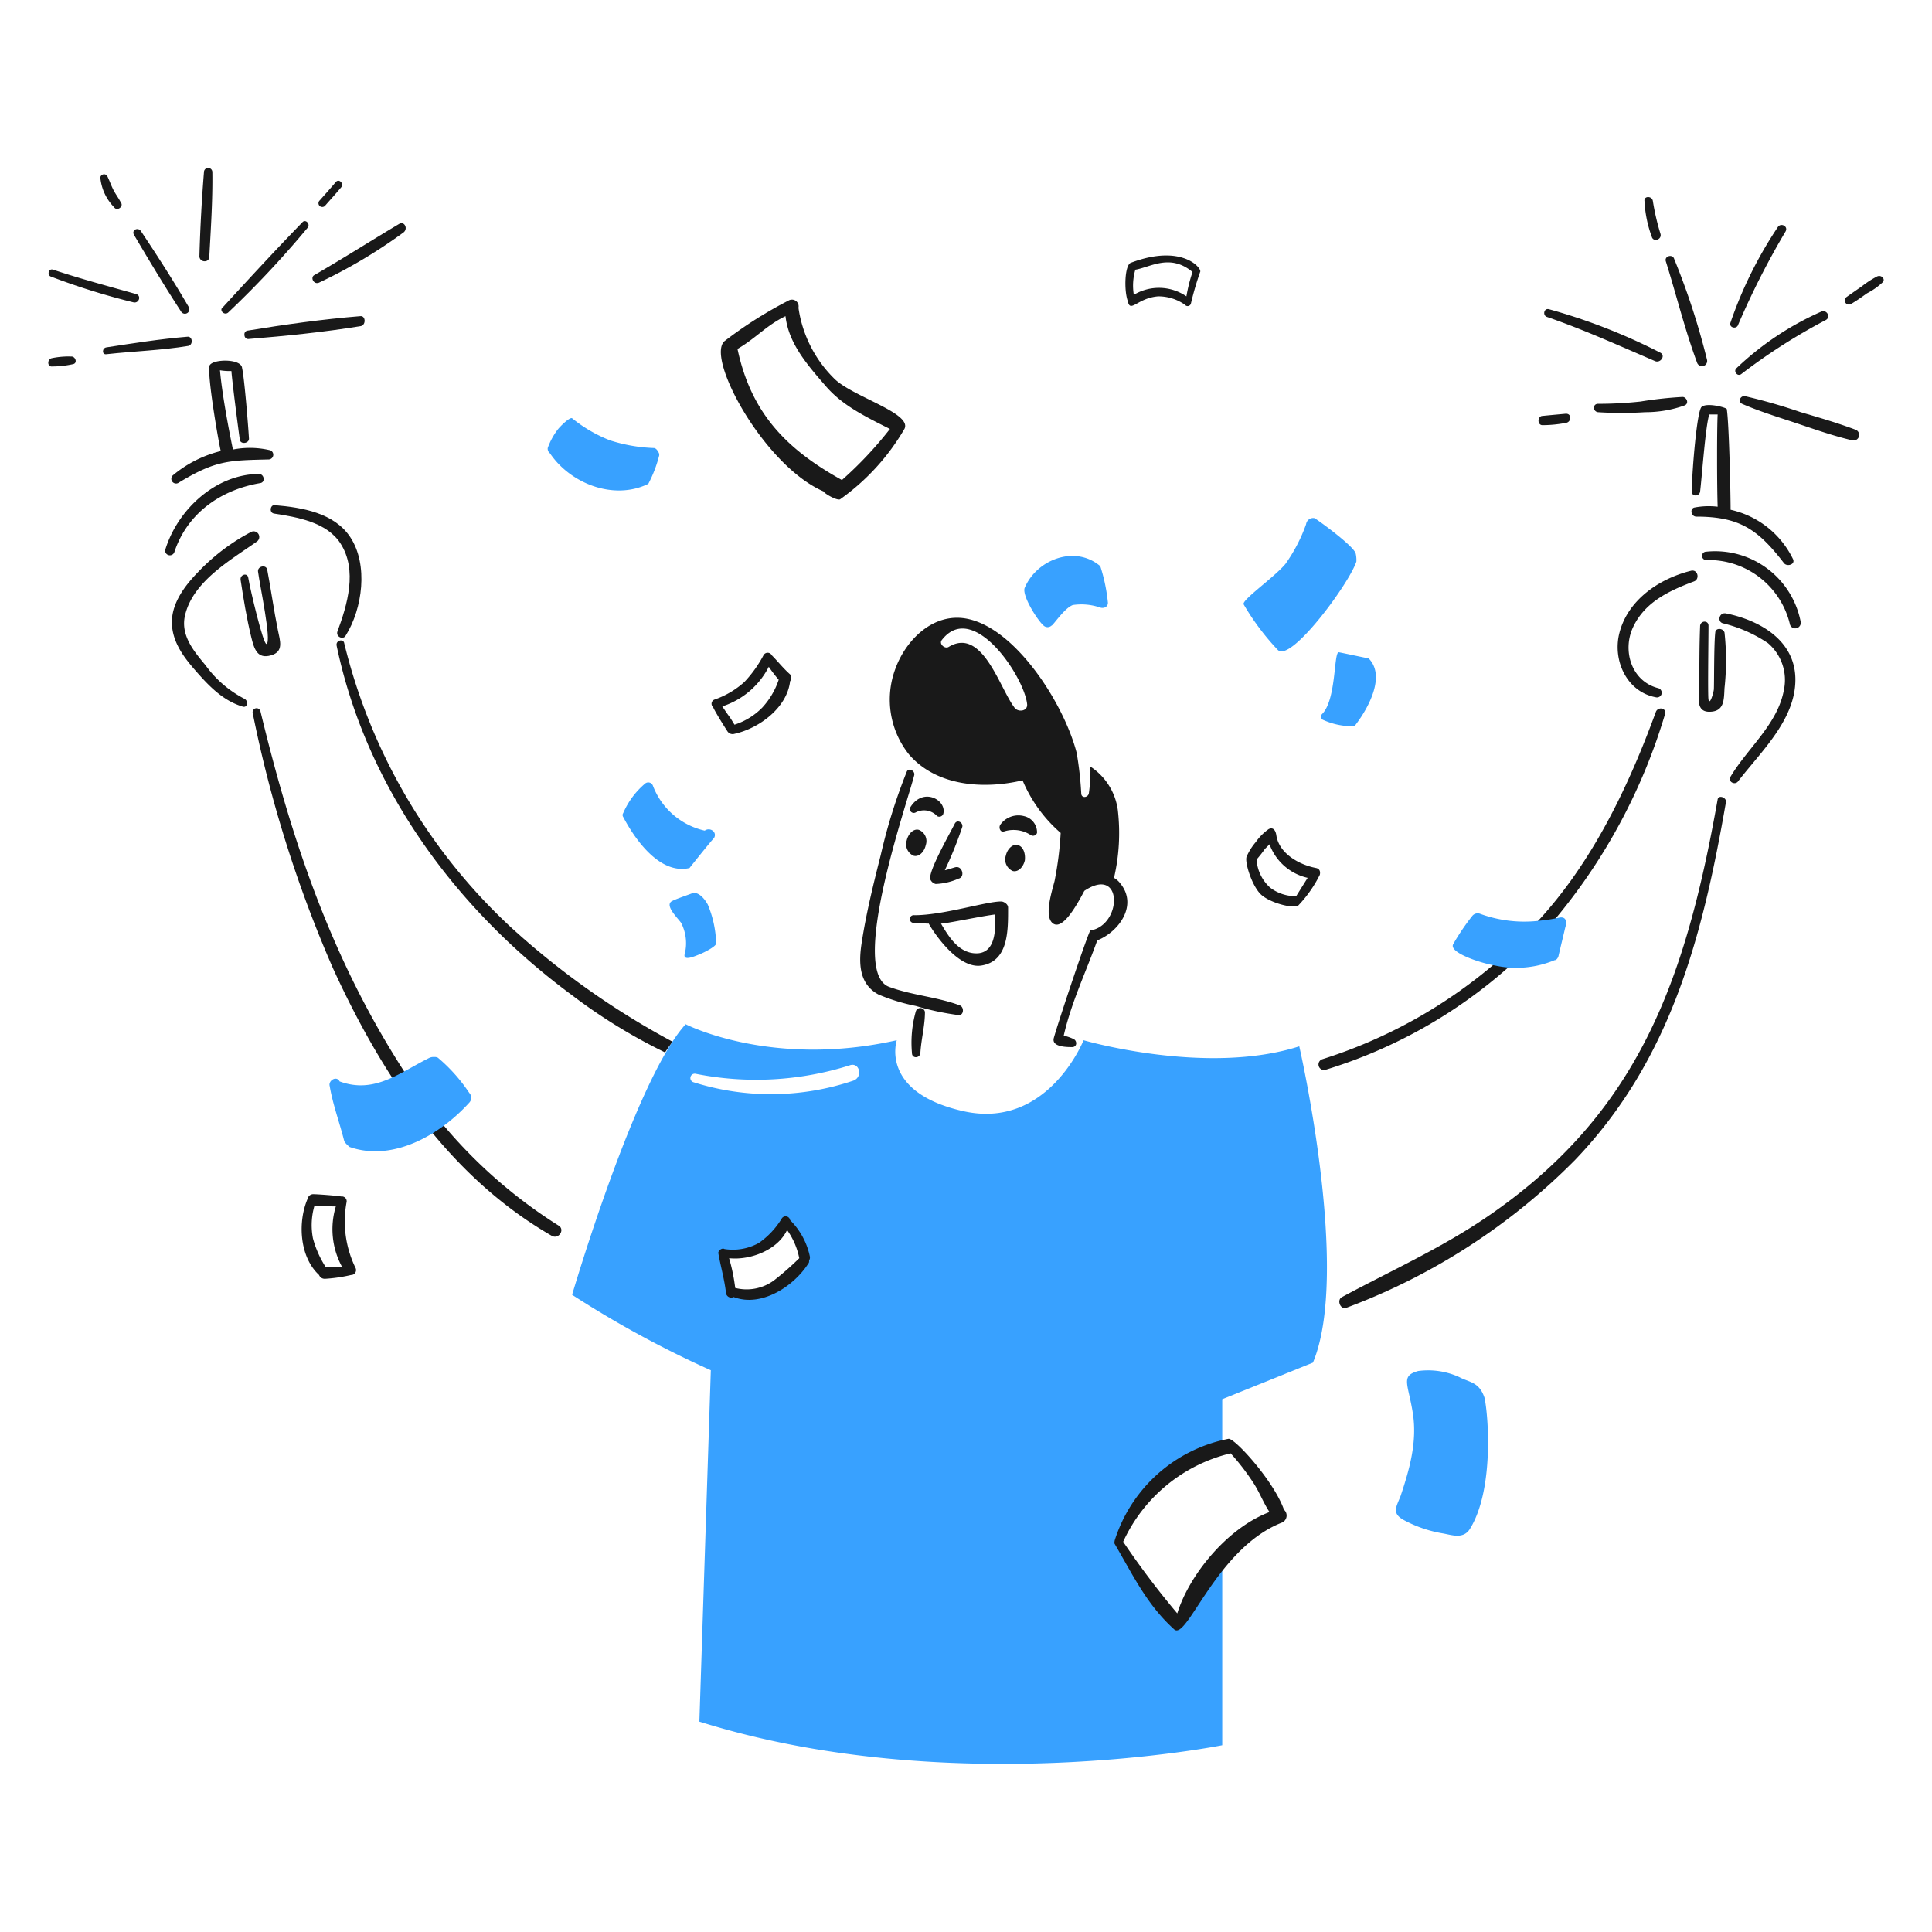 <svg viewBox="0 0 200 200" xmlns="http://www.w3.org/2000/svg"><path d="M12.515,20.973c-.236-.473-.552-.868-.789-1.341s-.394-.947-.631-1.421a.393.393,0,0,0-.71.158,5.072,5.072,0,0,0,1.42,3.077C12.121,21.92,12.831,21.367,12.515,20.973Z" fill="#191919"></path><path d="M7.466,36.911a8.407,8.407,0,0,0-2.052.158c-.553.07-.553.938,0,.867A10,10,0,0,0,7.545,37.7C8.018,37.621,7.86,36.99,7.466,36.911Z" fill="#191919"></path><path d="M105.381,87.486c-.553-.158-1.105.394-1.263,1.1a1.3,1.3,0,0,0,.71,1.578c.553.158,1.105-.394,1.263-1.1C106.17,88.354,105.933,87.643,105.381,87.486Z" fill="#191919"></path><path d="M95.124,85.908c-.553-.158-1.1.394-1.263,1.1a1.3,1.3,0,0,0,.71,1.578c.552.158,1.112-.393,1.263-1.1A1.252,1.252,0,0,0,95.124,85.908Z" fill="#191919"></path><path d="M106.012,84.487a2.29,2.29,0,0,0-2.446.868c-.232.32,0,.868.394.71a3.242,3.242,0,0,1,2.762.395.436.436,0,0,0,.631-.237A1.723,1.723,0,0,0,106.012,84.487Z" fill="#191919"></path><path d="M94.256,83.541a.4.4,0,0,0,.552.552,1.853,1.853,0,0,1,2.209.394.436.436,0,0,0,.631-.236C98.035,82.833,95.58,81.447,94.256,83.541Z" fill="#191919"></path><path d="M103.724,93.324c-1.421-.079-6,1.42-9.074,1.42a.4.4,0,1,0,0,.789c.474,0,1.026.079,1.5.079,0,.079,2.766,4.76,5.444,4.34,2.845-.446,2.762-3.709,2.762-6C104.355,93.64,104.039,93.4,103.724,93.324Zm-2.762,5.365c-1.736-.072-2.761-1.735-3.55-3.077.552,0,4.26-.789,5.6-.946C103.092,96.4,103.013,98.775,100.962,98.689Z" fill="#191919"></path><path d="M35.633,66.577c-.079-.473-.868-.315-.789.237,3.077,14.754,12.387,27.378,24.38,36.215a57.308,57.308,0,0,0,9.626,5.917,9.555,9.555,0,0,1,.789-1.1A83.035,83.035,0,0,1,52.991,96.086,59.183,59.183,0,0,1,35.633,66.577Z" fill="#191919"></path><path d="M57.8,126.857a51.112,51.112,0,0,1-15.7-15.544C34.409,99.526,30.255,87.244,26.954,73.6a.412.412,0,0,0-.789.237,129.968,129.968,0,0,0,8.284,26.352c5.142,11.256,12.08,21.659,22.724,27.773C57.883,128.277,58.514,127.251,57.8,126.857Z" fill="#191919"></path><path d="M172.367,73.915c.17-.628-.711-.789-.947-.237-2.823,7.716-6.571,15.6-12.309,21.777.553-.079,1.184-.158,1.815-.237A59.708,59.708,0,0,0,172.367,73.915Z" fill="#191919"></path><path d="M154.693,99.794a51.173,51.173,0,0,1-17.831,9.863.574.574,0,0,0,.315,1.1,51.057,51.057,0,0,0,19.094-10.73C155.719,99.952,155.166,99.873,154.693,99.794Z" fill="#191919"></path><path d="M177.811,82.752c-3.339,18.855-8.255,32.682-24.144,43.4-4.663,3.144-9.847,5.48-14.754,8.126-.56.3-.156,1.346.473,1.1a65.416,65.416,0,0,0,23.67-15.307c9.945-10.394,13.206-23.186,15.623-37.083C178.679,82.515,177.894,82.279,177.811,82.752Z" fill="#191919"></path><path d="M94.808,104.686a11.874,11.874,0,0,0-.4,4.339c0,.553.789.553.868,0,.079-1.42.474-2.84.474-4.26A.486.486,0,0,0,94.808,104.686Z" fill="#191919"></path><path d="M35.791,65.788c1.736-2.761,2.356-7.331.473-10.178-1.666-2.519-4.971-3.077-7.811-3.314-.473-.079-.63.783-.079.868,2.372.367,5.433.875,6.864,3.077,1.8,2.771.711,6.391-.315,9.153C34.765,65.946,35.554,66.262,35.791,65.788Z" fill="#191919"></path><path d="M25.3,72.337a11.453,11.453,0,0,1-4.024-3.472c-1.179-1.423-2.595-3.075-2.13-5.128.8-3.548,4.734-5.76,7.416-7.654a.583.583,0,0,0-.552-1.025,21.151,21.151,0,0,0-5.523,4.181C19.159,60.6,17.877,62.316,17.8,64.21c-.083,2.051,1.12,3.7,2.367,5.129,1.358,1.563,2.84,3.156,4.891,3.787C25.613,73.363,25.77,72.574,25.3,72.337Z" fill="#191919"></path><path d="M18.038,57.188c1.342-4.1,4.873-6.5,8.916-7.18.55-.093.394-.952-.158-.947-4.5.04-8.442,3.709-9.7,7.89A.492.492,0,0,0,18.038,57.188Z" fill="#191919"></path><path d="M175.365,60.186c.631-.236.391-1.278-.316-1.1-3.253.8-6.549,3-7.416,6.469-.711,2.841.789,6.076,3.787,6.628a.488.488,0,0,0,.236-.947c-2.763-.7-3.741-3.881-2.6-6.312C170.28,62.3,172.84,61.133,175.365,60.186Z" fill="#191919"></path><path d="M178.679,63.5c-.713-.144-.947.868-.316,1.026a14.357,14.357,0,0,1,4.655,2.051,5,5,0,0,1,1.657,4.813c-.625,3.552-3.763,6.042-5.523,9-.326.546.473.946.789.473,2.367-3.077,5.957-6.39,5.917-10.573C185.821,66.262,182.137,64.2,178.679,63.5Z" fill="#191919"></path><path d="M176.627,57.109a.434.434,0,0,0,0,.868,8.654,8.654,0,0,1,8.679,6.707.575.575,0,0,0,1.1-.316A9.024,9.024,0,0,0,176.627,57.109Z" fill="#191919"></path><path d="M175.128,50.876c-.009.552.8.553.868,0,.18-1.418.552-6.785.947-7.969h.868c-.079,1.263-.079,7.338,0,9.547a7.847,7.847,0,0,0-2.367.079c-.553.079-.395.947.157.947,4.494,0,6.412,1.346,9.074,4.813.308.4,1.178.16.947-.395a9.461,9.461,0,0,0-6.47-5.128c0-1.657-.158-8.916-.395-10.415,0-.158-2.051-.71-2.6-.237C175.68,42.434,175.168,48.587,175.128,50.876Z" fill="#191919"></path><path d="M19.38,34.859c-2.841.237-5.607.678-8.364,1.1-.474.073-.473.789,0,.71,2.841-.316,5.681-.394,8.521-.868C20.011,35.648,19.932,34.78,19.38,34.859Z" fill="#191919"></path><path d="M37.29,32.729c-3.866.316-7.812.862-11.677,1.5-.474.078-.395.868.079.868,3.866-.316,7.811-.71,11.677-1.341C37.921,33.6,37.842,32.65,37.29,32.729Z" fill="#191919"></path><path d="M23.64,32.335a101.826,101.826,0,0,0,8.206-8.758c.318-.393-.237-.947-.553-.553-2.761,2.841-5.523,5.839-8.2,8.758C22.614,32.1,23.24,32.724,23.64,32.335Z" fill="#191919"></path><path d="M18.748,32.256a.46.46,0,0,0,.789-.474c-1.561-2.692-3.235-5.286-4.97-7.89-.316-.394-.947-.079-.71.395C15.435,26.969,17.064,29.67,18.748,32.256Z" fill="#191919"></path><path d="M14.093,30.441c-2.837-.8-5.759-1.578-8.6-2.525-.473-.158-.634.559-.237.71a71.964,71.964,0,0,0,8.6,2.683C14.409,31.388,14.646,30.6,14.093,30.441Z" fill="#191919"></path><path d="M21.668,26.575c.157-2.919.355-5.838.315-8.758a.434.434,0,0,0-.868,0q-.354,4.379-.473,8.758C20.721,27.206,21.668,27.206,21.668,26.575Z" fill="#191919"></path><path d="M33.029,29.257a53.215,53.215,0,0,0,8.758-5.207c.474-.394.073-1.194-.473-.868-2.953,1.76-5.76,3.551-8.758,5.286C32.082,28.705,32.483,29.507,33.029,29.257Z" fill="#191919"></path><path d="M33.66,21.289c.553-.632,1.119-1.251,1.657-1.894.325-.387-.228-.94-.552-.552-.538.643-1.105,1.262-1.657,1.893A.392.392,0,1,0,33.66,21.289Z" fill="#191919"></path><path d="M170.315,42.67a11.953,11.953,0,0,0,4.1-.71c.477-.23.158-.868-.237-.868a40.719,40.719,0,0,0-4.339.474,40.319,40.319,0,0,1-4.419.237c-.552,0-.552.789,0,.867A38.576,38.576,0,0,0,170.315,42.67Z" fill="#191919"></path><path d="M192.092,44.485c-1.894-.71-3.788-1.262-5.681-1.815a58.136,58.136,0,0,0-5.76-1.656c-.472-.087-.789.552-.316.789,1.815.789,3.7,1.364,5.523,1.972,1.965.656,3.942,1.358,5.918,1.815A.577.577,0,0,0,192.092,44.485Z" fill="#191919"></path><path d="M159.664,44.012a12.83,12.83,0,0,0,2.446-.237c.552-.079.631-.947,0-.947-.868.079-1.736.158-2.525.237C159.111,43.223,159.19,44.012,159.664,44.012Z" fill="#191919"></path><path d="M160.137,32.808c3.8,1.306,7.5,2.993,11.2,4.576.552.236,1.11-.563.552-.868a60.469,60.469,0,0,0-11.519-4.5C159.824,31.852,159.665,32.646,160.137,32.808Z" fill="#191919"></path><path d="M175.68,37.542a.537.537,0,0,0,1.026-.316,74.686,74.686,0,0,0-3.393-10.414c-.157-.553-1.039-.312-.868.236C173.541,30.548,174.4,34.077,175.68,37.542Z" fill="#191919"></path><path d="M180.257,38.725a60.453,60.453,0,0,1,8.757-5.6c.552-.318.079-1.107-.473-.868a30.64,30.64,0,0,0-8.758,5.838C179.389,38.41,179.854,39.031,180.257,38.725Z" fill="#191919"></path><path d="M171.893,24.208a24.582,24.582,0,0,1-.789-3.393c-.076-.553-.947-.552-.868,0a12.482,12.482,0,0,0,.789,3.787C171.262,25.076,172.051,24.76,171.893,24.208Z" fill="#191919"></path><path d="M194.3,28.626a9.992,9.992,0,0,0-1.578,1.026c-.559.385-1.026.71-1.578,1.105a.427.427,0,0,0,.473.71c.552-.316,1.105-.71,1.657-1.105a7.111,7.111,0,0,0,1.578-1.1C195.248,28.942,194.774,28.39,194.3,28.626Z" fill="#191919"></path><path d="M179.941,33.6a82.546,82.546,0,0,1,4.892-9.626c.324-.547-.474-.947-.789-.473a42.542,42.542,0,0,0-4.892,9.862C178.915,33.913,179.783,34.149,179.941,33.6Z" fill="#191919"></path><path d="M98.832,85.276c-.552,1.105-2.774,4.975-2.525,5.76a.824.824,0,0,0,.552.474,6.475,6.475,0,0,0,2.367-.553c.71-.158.393-1.35-.315-1.183-.317.074-.71.236-1.105.315a40.225,40.225,0,0,0,1.815-4.5C99.7,85.119,99.069,84.8,98.832,85.276Z" fill="#191919"></path><path d="M99.305,104.055c-2.367-.868-4.893-1.022-7.259-1.894-4.263-1.571,1.973-19.33,2.6-21.934.079-.474-.631-.789-.789-.316a57.591,57.591,0,0,0-2.682,8.6c-.761,3.006-1.5,6-1.973,9.074-.316,2.051-.318,4.265,1.736,5.365a20,20,0,0,0,3.866,1.184,27.929,27.929,0,0,0,4.418.946C99.78,105.149,99.858,104.212,99.305,104.055Z" fill="#191919"></path><path d="M115.322,90.878a20.532,20.532,0,0,0,.394-7.022,6.4,6.4,0,0,0-2.84-4.5,16.344,16.344,0,0,1-.158,2.761c-.082.473-.789.553-.789,0a35.818,35.818,0,0,0-.473-4.181c-1.3-5.048-6.286-12.906-11.362-13.887-3.479-.672-6.334,2.2-7.416,5.208A9.1,9.1,0,0,0,94.1,78.1c2.849,3.306,7.732,3.629,11.756,2.682a14.711,14.711,0,0,0,3.945,5.444,35.792,35.792,0,0,1-.631,4.971c-.237.947-1.1,3.549-.237,4.339.949.866,2.367-1.5,3.314-3.313,4.024-2.683,3.945,3.55.631,4.1-.158,0-3.281,9.3-3.787,11.125-.261.941,1.341.947,1.893.947s.553-.71.079-.868a4.423,4.423,0,0,0-.947-.315c.789-3.472,2.289-6.549,3.472-9.863,2.209-.868,4.261-3.629,2.367-5.917A2.126,2.126,0,0,0,115.322,90.878ZM104.986,73.205c-1.5-1.973-3.3-8.346-6.785-6.233-.394.238-1.019-.31-.71-.71,3.234-4.2,8.536,3.785,8.836,6.627C106.411,73.678,105.3,73.757,104.986,73.205Z" fill="#191919"></path><path d="M72.953,85.987a7.5,7.5,0,0,1-5.366-4.656A.51.51,0,0,0,66.8,81.1a8.288,8.288,0,0,0-2.288,3.077.346.346,0,0,0,0,.394c1.216,2.314,3.788,6,6.865,5.287,0,0,2.446-3.077,2.524-3.077C74.294,86.144,73.505,85.592,72.953,85.987Z" fill="#38a1ff"></path><path d="M138.6,67.524c-.552-.079-.236,4.892-1.735,6.391a.376.376,0,0,0,.157.631,7.264,7.264,0,0,0,3,.631.315.315,0,0,0,.315-.158c1.483-1.946,3.069-5.136,1.342-6.864C141.6,68.155,138.676,67.524,138.6,67.524Z" fill="#38a1ff"></path><path d="M132.285,67.287c1.323,1.323,7.35-6.821,8.127-9.152a2.955,2.955,0,0,0-.079-.868c-.315-.868-4.181-3.629-4.26-3.629a.739.739,0,0,0-.868.631,16.716,16.716,0,0,1-2.131,4.1c-1.1,1.344-4.5,3.708-4.339,4.181A25.556,25.556,0,0,0,132.285,67.287Z" fill="#38a1ff"></path><path d="M108.142,64.841a.6.6,0,0,0,.71-.079c.158,0,1.337-1.826,2.209-2.13a5.991,5.991,0,0,1,2.762.237c.394.158.868,0,.868-.474a18,18,0,0,0-.789-3.787c-2.6-2.209-6.549-.71-7.811,2.209C105.7,61.606,107.59,64.526,108.142,64.841Z" fill="#38a1ff"></path><path d="M56.936,46.931c2.13,3.156,6.628,4.892,10.178,3.156a13.291,13.291,0,0,0,1.1-2.84.485.485,0,0,0-.079-.474c-.079-.158-.237-.394-.474-.394a16.805,16.805,0,0,1-4.5-.789A14.757,14.757,0,0,1,59.224,43.3c-.237-.158-1.266.865-1.5,1.183A7.025,7.025,0,0,0,56.7,46.379.614.614,0,0,0,56.936,46.931Z" fill="#38a1ff"></path><path d="M151.064,142.558a7.76,7.76,0,0,0-4.261-.631c-1.824.52-1.045,1.265-.552,4.339.483,3.015-.36,5.893-1.263,8.6-.473,1.184-.945,1.813.4,2.525a13,13,0,0,0,3.945,1.341c.947.158,2.149.643,2.84-.473,2.515-4.061,1.894-11.835,1.5-13.571C153.115,143.031,152.089,143.11,151.064,142.558Z" fill="#38a1ff"></path><path d="M177.574,65.394c-.158,1.1-.119,5.683-.158,6s-.409,1.661-.552,1.026c-.088-.393,0-6.312,0-7.654,0-.552-.789-.552-.868,0-.079,2.052-.079,4.1-.079,6.155,0,1.025-.473,2.761,1.026,2.761,1.578,0,1.514-1.261,1.578-2.446a26.587,26.587,0,0,0,0-5.759C178.363,65,177.653,65,177.574,65.394Z" fill="#191919"></path><path d="M18.433,50.008c3.882-2.372,5.255-2.347,9.389-2.446a.491.491,0,0,0,.158-.947,9.076,9.076,0,0,0-3.866-.078c-.316-1.5-1.105-5.523-1.342-8.206a5.969,5.969,0,0,0,1.184.079c.079,1.1.7,5.918.868,7.1.076.552,1.025.394.946-.158-.078-1.341-.473-6.233-.71-7.259-.079-1.025-3.307-.946-3.392-.158-.146,1.343.868,7.338,1.183,8.758a12.365,12.365,0,0,0-4.97,2.525A.489.489,0,0,0,18.433,50.008Z" fill="#191919"></path><path d="M28.059,67.84c1.344-.385.935-1.5.71-2.6-.417-2.047-.71-4.182-1.1-6.233-.079-.631-1.105-.4-.947.236.158,1.263,1.42,7.18.868,7.417-.315.158-1.684-5.6-1.893-6.864-.091-.551-.873-.315-.789.236.3,1.975.621,3.948,1.1,5.918C26.317,67.21,26.641,68.245,28.059,67.84Z" fill="#191919"></path><path d="M136.625,90.563c.079-.316,0-.635-.4-.71-1.733-.331-3.827-1.5-4.1-3.393-.07-.475-.316-.868-.789-.631A5.411,5.411,0,0,0,130,87.17a6.023,6.023,0,0,0-.947,1.5c-.236.552.553,3.077,1.5,3.945s3.392,1.5,3.866,1.1A12.926,12.926,0,0,0,136.625,90.563Zm-2.446,2.209A4.353,4.353,0,0,1,131.5,91.9a4.255,4.255,0,0,1-1.42-2.919,13.268,13.268,0,0,0,.868-1.105l.474-.473a5.478,5.478,0,0,0,3.945,3.471Z" fill="#191919"></path><path d="M79.9,67.84a.486.486,0,0,0-.868,0A12.465,12.465,0,0,1,77.055,70.6a8.984,8.984,0,0,1-3.077,1.815.461.461,0,0,0-.157.789c.157.394,1.183,2.051,1.5,2.525a.636.636,0,0,0,.71.236c2.525-.552,5.444-2.682,5.759-5.444a.591.591,0,0,0,0-.71C81.079,69.181,80.527,68.471,79.9,67.84Zm-.947,5.365a7.028,7.028,0,0,1-2.919,1.814c-.639-1.064-.327-.49-1.263-1.893a8.26,8.26,0,0,0,4.813-4.1,15.151,15.151,0,0,0,1.026,1.341A7.914,7.914,0,0,1,78.949,73.205Z" fill="#191919"></path><path d="M35.87,124.49a.5.5,0,0,0-.553-.631c-.394-.079-2.367-.237-2.919-.237a.591.591,0,0,0-.552.473c-1.026,2.367-.868,6,1.183,7.89a.625.625,0,0,0,.631.395,15.712,15.712,0,0,0,2.683-.395.507.507,0,0,0,.473-.71A10.937,10.937,0,0,1,35.87,124.49ZM33.739,131.2a10.518,10.518,0,0,1-1.341-3,7.165,7.165,0,0,1,.158-3.393c.038,0,.947.079,2.209.079a8.14,8.14,0,0,0,.631,6.233C34.844,131.117,34.292,131.2,33.739,131.2Z" fill="#191919"></path><path d="M117.058,27.206c-.631.239-.71,2.84-.316,3.945.265,1.326.983-.306,3.156-.473a4.779,4.779,0,0,1,2.762.868.354.354,0,0,0,.631-.158,32.209,32.209,0,0,1,.947-3.235C124.474,27.837,122.429,25.172,117.058,27.206Zm5.759,3.472a5.041,5.041,0,0,0-5.444-.158,5.827,5.827,0,0,1,.158-2.6c1.573-.262,3.6-1.7,5.918.237A16.849,16.849,0,0,0,122.817,30.678Z" fill="#191919"></path><path d="M93.624,44.406c.868-1.657-5.54-3.376-7.337-5.286a12.847,12.847,0,0,1-3.63-7.259.693.693,0,0,0-.946-.789,43.071,43.071,0,0,0-6.628,4.182c-2.215,1.49,3.945,12.939,10.178,15.622.079.237,1.5,1.026,1.736.789A23.242,23.242,0,0,0,93.624,44.406Zm-6.469,5.287c-5.681-3.156-9.389-6.865-10.81-13.571,1.894-1.1,3-2.446,4.971-3.393.316,2.84,2.277,5.059,4.182,7.259,1.647,1.9,3.787,3,6.627,4.418A39.44,39.44,0,0,1,87.155,49.693Z" fill="#191919"></path><path d="M134.5,108.315c-9.626,3.077-22.329-.631-22.329-.631S108.456,117,99.7,115.022c-8.681-1.964-6.865-7.338-6.865-7.338-13.018,2.919-21.855-1.657-21.855-1.657-5.207,5.681-11.756,28.01-11.756,28.01a106.982,106.982,0,0,0,14.36,7.811L72.4,178.221c25.88,8.126,54.126,2.445,54.126,2.445V160.784a40.018,40.018,0,0,0-4.892,7.258l-5.76-8.521a17.11,17.11,0,0,1,10.652-9.862v-4.813l9.389-3.787C139.86,131.67,134.5,108.315,134.5,108.315ZM75.714,133.958,75,129.776s3.708,1.183,6.391-3.077l2.051,3.55C83.367,130.249,80.133,135.22,75.714,133.958Zm12.624-22.092a26.635,26.635,0,0,1-16.569.158.451.451,0,0,1,.237-.868,32.114,32.114,0,0,0,15.938-.868C88.969,109.893,89.372,111.492,88.338,111.866Z" fill="#38a1ff"></path><path d="M83.841,130.092a7.436,7.436,0,0,0-2.052-3.788.468.468,0,0,0-.867-.157,8.329,8.329,0,0,1-2.367,2.524A5.542,5.542,0,0,1,75,129.3c-.237-.158-.71.157-.631.473.237,1.341.631,2.683.789,4.1a.545.545,0,0,0,.789.394c2.84,1.1,6.233-1.1,7.732-3.471.079-.079.079-.158.079-.316A.59.59,0,0,0,83.841,130.092Zm-3.708,2.445a4.771,4.771,0,0,1-4.024.789,19.325,19.325,0,0,0-.632-3.077c2.21.237,5.05-.868,6-2.919a7.473,7.473,0,0,1,1.262,2.919A29.974,29.974,0,0,1,80.133,132.537Z" fill="#191919"></path><path d="M48.573,113.128a17.264,17.264,0,0,0-3.235-3.629.712.712,0,0,0-.4-.079,1.01,1.01,0,0,0-.473.079c-3.07,1.515-5.681,3.787-9.31,2.446-.316-.632-1.184-.079-1.026.473.315,1.894,1.026,3.787,1.5,5.681.079.237.473.552.552.631,4.5,1.578,9.389-1.262,12.388-4.576A.734.734,0,0,0,48.573,113.128Z" fill="#38a1ff"></path><path d="M132.917,156.286c-1.07-3.03-5.2-7.524-5.76-7.337A15.467,15.467,0,0,0,115.4,159.442s-.079.316,0,.395c1.814,3.077,3.289,6.26,6.154,8.837,1.33,1.2,4.375-8.392,11.125-11.046A.794.794,0,0,0,132.917,156.286Zm-11.046,10.731a86.605,86.605,0,0,1-5.6-7.417,16.462,16.462,0,0,1,11.125-9.152,24.052,24.052,0,0,1,2.367,3.077c.623.952,1.025,2.051,1.656,3C126.994,158.2,123.092,163.08,121.871,167.017Z" fill="#191919"></path><path d="M161.478,94.981a16.207,16.207,0,0,1-1.972.316,13.312,13.312,0,0,1-6.312-.71.714.714,0,0,0-.789.236,23.567,23.567,0,0,0-1.973,2.92c-.471.869,2.842,1.963,4.34,2.209a10.322,10.322,0,0,0,6.154-.553c.158,0,.316-.157.4-.394.236-1.026.473-1.973.71-3C162.267,95.3,162.031,94.9,161.478,94.981Z" fill="#38a1ff"></path><path d="M69.639,93.245c.473-.236,1.893-.71,2.051-.789s.868-.079,1.578,1.184a11.084,11.084,0,0,1,.868,4.024c0,.315-1.262.947-1.657,1.1s-1.893.868-1.578-.079a4.6,4.6,0,0,0-.394-3.156C70.112,94.981,68.692,93.64,69.639,93.245Z" fill="#38a1ff"></path></svg>